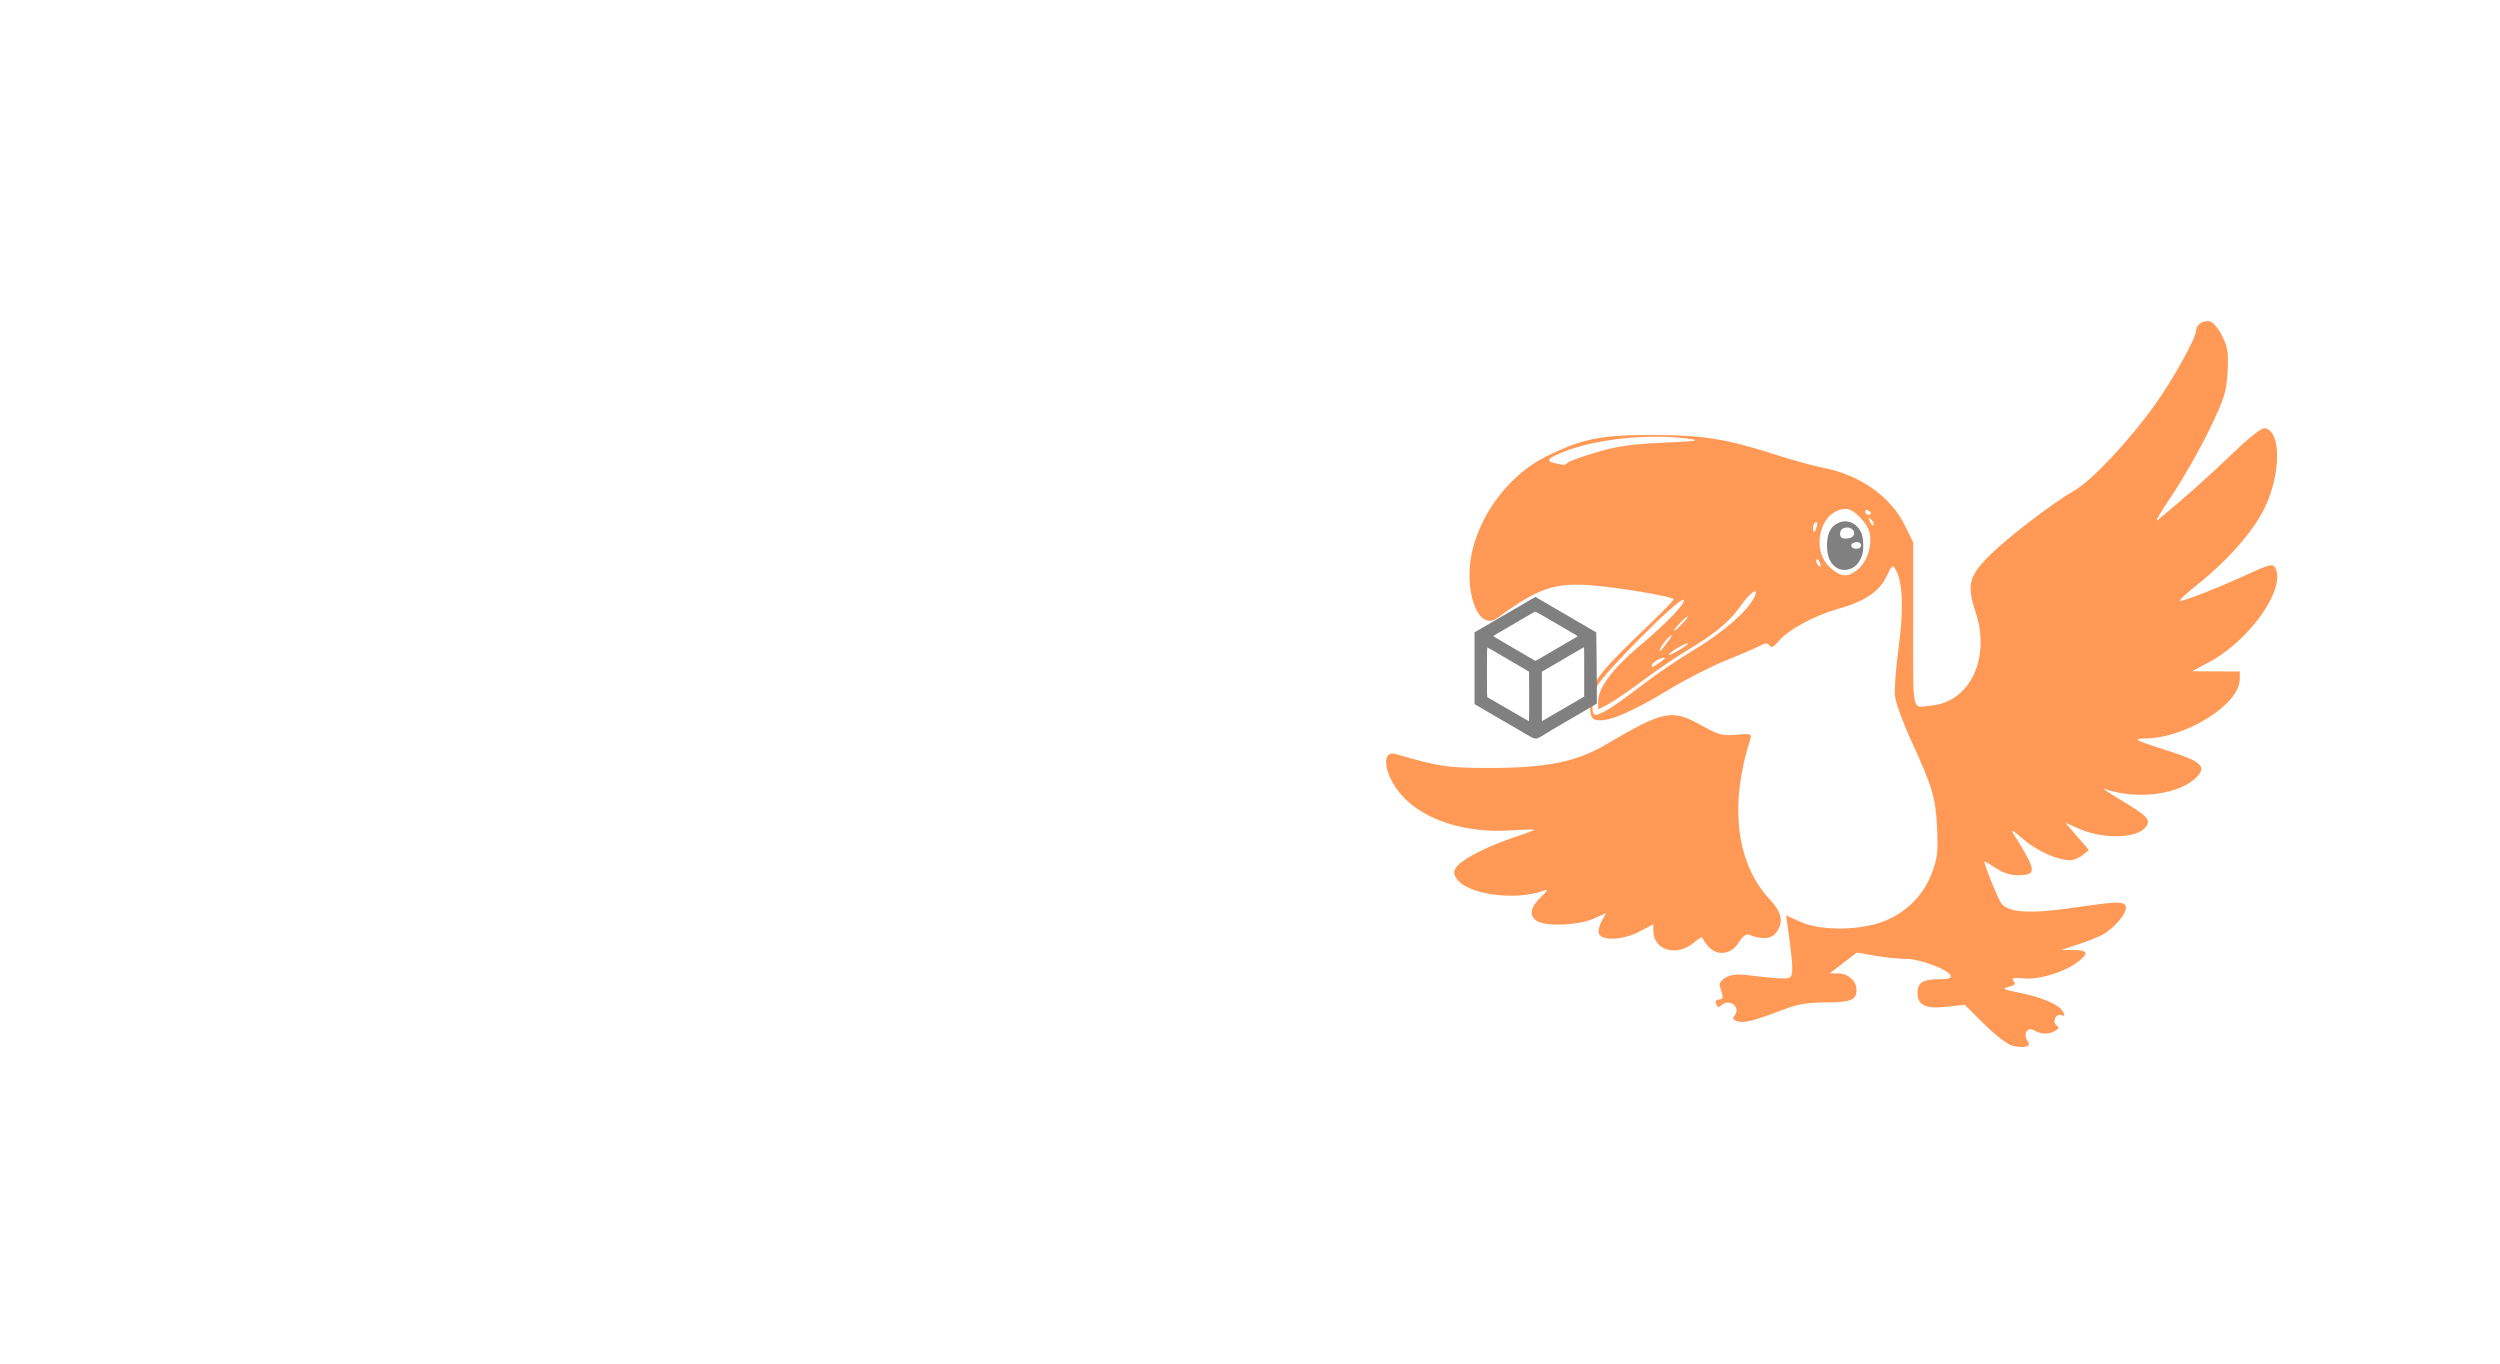 <?xml version="1.0" encoding="UTF-8" standalone="no"?>
<!-- Created with Inkscape (http://www.inkscape.org/) -->

<svg
   xmlns:dc="http://purl.org/dc/elements/1.1/"
   xmlns:cc="http://creativecommons.org/ns#"
   xmlns:rdf="http://www.w3.org/1999/02/22-rdf-syntax-ns#"
   xmlns:svg="http://www.w3.org/2000/svg"
   xmlns="http://www.w3.org/2000/svg"
   xmlns:sodipodi="http://sodipodi.sourceforge.net/DTD/sodipodi-0.dtd"
   xmlns:inkscape="http://www.inkscape.org/namespaces/inkscape"
   width="5987"
   height="3267"
   viewBox="0 0 1584.06 864.394"
   version="1.1"
   id="svg8"
   inkscape:version="0.92.1 r15371"
   sodipodi:docname="tocomake-front-plain.svg">
  <defs
     id="defs2" />
  <sodipodi:namedview
     id="base"
     pagecolor="#ffffff"
     bordercolor="#666666"
     borderopacity="1.0"
     inkscape:pageopacity="0.0"
     inkscape:pageshadow="2"
     inkscape:zoom="0.12057451"
     inkscape:cx="1038.7179"
     inkscape:cy="2113.5124"
     inkscape:document-units="mm"
     inkscape:current-layer="layer1"
     showgrid="false"
     inkscape:window-width="1846"
     inkscape:window-height="1058"
     inkscape:window-x="66"
     inkscape:window-y="-8"
     inkscape:window-maximized="1"
     units="px" />
  <g
     inkscape:label="Layer 1"
     inkscape:groupmode="layer"
     id="layer1"
     transform="translate(0,567.394)">
    <path
       style="fill:#ff9955;fill-opacity:1;stroke-width:1.84"
       d="m 1274.88,95.133 c -2.973,-0.805 -10.936,-6.951 -17.695,-13.659 l -12.29,-12.195 -11.885,1.273 c -13.152,1.408 -18.028,-1.018 -18.028,-8.97 0,-6.23 3.538,-8.514 13.187,-8.514 6.279,0 8.512,-0.654 7.857,-2.299 -1.522,-3.829 -19.59,-10.6 -28.252,-10.588 -4.47,0.005 -13.318,-0.893 -19.663,-1.998 l -11.536,-2.009 -8.654,6.608 -8.654,6.608 h 5.498 c 6.151,0 11.587,4.857 11.587,10.354 0,6.497 -3.738,8.041 -19.464,8.041 -11.791,0 -17.785,1.043 -27.685,4.817 -18.099,6.9 -24.221,8.426 -28.432,7.089 -2.783,-0.883 -3.22,-1.772 -1.744,-3.55 4.48,-5.399 -3.515,-11.398 -8.521,-6.393 -1.391,1.391 -2.286,1.123 -3.069,-0.92 -0.718,-1.87 -0.083,-2.883 1.81,-2.883 1.897,0 2.598,-1.124 2.006,-3.219 -0.501,-1.771 -1.218,-4.406 -1.594,-5.856 -0.383,-1.464 1.541,-3.747 4.322,-5.134 4.068,-2.029 7.958,-2.105 20.742,-0.404 8.654,1.152 17.071,1.581 18.705,0.954 3.061,-1.175 2.983,-6.032 -0.501,-30.958 l -1.223,-8.745 8.989,4.092 c 12.818,5.835 37.656,5.693 52.966,-0.302 14.281,-5.592 25.145,-16.513 30.456,-30.619 3.48,-9.241 3.97,-13.479 3.28,-28.341 -0.9,-19.39 -2.86,-26.009 -16.525,-55.78 -5.104,-11.119 -9.67,-23.678 -10.146,-27.907 -0.48,-4.23 0.542,-17.965 2.257,-30.524 3.24,-23.686 2.69,-41.286 -1.533,-49.075 -2.202,-4.062 -2.36,-3.96 -6.232,4.011 -4.605,9.479 -13.836,15.579 -30.819,20.366 -14.585,4.111 -31.257,13.1 -37.037,19.969 -3.393,4.033 -5.048,4.901 -6.1,3.199 -1.149,-1.86 -2.522,-1.778 -6.746,0.404 -2.917,1.507 -12.731,5.733 -21.81,9.393 -9.079,3.66 -25.221,11.959 -35.871,18.444 -21.864,13.313 -37.039,19.885 -44.04,19.071 -4.16,-0.484 -4.825,-1.515 -5.315,-8.248 -1.006,-13.84 3.166,-19.604 38.83,-53.645 7.786,-7.432 14.156,-14.079 14.156,-14.771 0,-1.699 -36.156,-7.739 -53.549,-8.945 -22.268,-1.545 -32.966,2.279 -58.069,20.756 -12.731,9.371 -22.38,-18.896 -15.355,-44.983 6.392,-23.735 24.308,-46.226 45.241,-56.793 22.999,-11.61 35.45,-14.202 67.936,-14.143 32.527,0.056 47.301,2.433 79.1,12.709 10.117,3.269 23.224,6.88 29.124,8.023 23.815,4.613 43.056,18.205 52.237,36.9 l 5.096,10.378 v 46.908 c 0,63.823 -1.161,57.652 10.886,56.653 24.98,-2.072 38.451,-29.946 28.673,-59.33 -5.698,-17.12 -4.3,-22.787 8.847,-35.886 11.421,-11.38 40.271,-33.432 54.21,-41.435 10.594,-6.083 34.017,-31.05 50.243,-53.554 11.446,-15.875 26.476,-42.913 26.476,-47.629 0,-3.722 5.029,-6.854 8.987,-5.598 2.005,0.636 5.458,4.904 7.675,9.483 3.396,7.014 3.9,10.579 3.203,22.624 -0.746,12.889 -1.917,16.546 -11.88,37.117 -6.079,12.551 -16.669,31.098 -23.533,41.215 -6.864,10.117 -10.934,17.119 -9.043,15.559 16.804,-13.866 31.984,-27.364 47.092,-41.876 11.369,-10.92 19.072,-16.97 21.108,-16.577 10.243,1.973 10.224,28.543 0,50.145 -7.041,14.826 -23.457,33.579 -43.031,49.154 -6.46,5.14 -11.399,9.692 -10.976,10.115 0.978,0.978 25.396,-8.598 44.138,-17.309 12.003,-5.579 14.668,-6.248 16.068,-4.036 7.899,12.485 -15.331,46.142 -41.495,60.121 l -11.037,5.897 15.176,0.049 15.177,0.049 v 4.945 c 0,15.742 -33.862,37.07 -59.519,37.489 -9.076,0.148 -7.744,0.852 16.12,8.512 18.57,5.961 22.161,9.272 16.652,15.358 -10.48,11.581 -37.938,15.381 -58.792,8.137 -2.023,-0.703 2.116,2.191 9.198,6.431 17.307,10.362 19.633,12.591 17.43,16.707 -4.393,8.209 -26.72,9.227 -43.134,1.967 l -8.504,-3.762 7.464,8.673 7.464,8.673 -3.901,3.219 c -2.146,1.771 -5.732,3.219 -7.968,3.219 -8.057,0 -21.244,-5.942 -29.903,-13.475 -6.444,-5.606 -8.044,-6.438 -5.925,-3.081 13.199,20.908 14.3,24.86 7.191,25.818 -7.133,0.961 -12.912,-0.436 -19.058,-4.608 -3.682,-2.499 -6.695,-4.186 -6.695,-3.748 0,2.143 8.251,22.588 10.538,26.112 4.007,6.174 18.259,7.187 45.165,3.209 28.838,-4.264 33.265,-4.339 34.016,-0.58 0.774,3.882 -7.664,13.822 -14.977,17.642 -3.168,1.655 -10.312,4.478 -15.877,6.273 l -10.117,3.265 7.818,0.099 c 8.995,0.114 9.779,1.968 3.066,7.249 -8.309,6.536 -24.686,11.67 -34.339,10.765 -7.062,-0.662 -8.355,-0.356 -6.736,1.594 1.55,1.868 0.832,2.708 -3.182,3.715 -4.541,1.14 -3.705,1.6 6.736,3.71 14.639,2.958 25.362,7.595 27.712,11.985 1.395,2.608 1.181,3.082 -1.016,2.239 -3.538,-1.357 -6.095,4.645 -2.837,6.659 1.76,1.088 1.39,1.973 -1.461,3.499 -4.065,2.176 -8.919,1.978 -12.937,-0.528 -3.913,-2.441 -7.114,1.902 -4.494,6.097 1.765,2.827 1.592,3.588 -0.966,4.243 -1.714,0.439 -5.55,0.139 -8.523,-0.665 z M 1019.775,-118.362 c 3.66,-2.218 13.278,-9.155 21.372,-15.415 8.093,-6.26 22.579,-16.082 32.191,-21.826 18.002,-10.758 33.251,-23.93 37.876,-32.718 4.3,-8.169 -1.965,-4.407 -8.516,5.114 -6.439,9.36 -16.561,17.788 -33.039,27.512 -6.576,3.881 -19.407,12.592 -28.512,19.357 -9.106,6.766 -19.246,13.679 -22.535,15.362 l -5.979,3.061 v -5.206 c 0,-8.326 9.443,-20.966 26.004,-34.808 17.461,-14.595 30.708,-28.554 27.965,-29.469 -3.201,-1.067 -51.715,47.711 -54.802,55.1 -3.329,7.967 -3.754,17.967 -0.764,17.967 1.146,0 5.077,-1.815 8.738,-4.032 z m 35.168,-31.878 c 0,-1.74 -7.276,1.77 -8.094,3.906 -0.777,2.023 -0.01,1.938 3.551,-0.393 2.499,-1.637 4.543,-3.218 4.543,-3.513 z m 14.716,-9.387 c 0,-1.307 -10.719,4.664 -11.951,6.657 -0.632,1.021 1.8,0.117 5.402,-2.008 3.602,-2.125 6.549,-4.217 6.549,-4.649 z m -12.871,-1.151 c 2.709,-3.699 3.153,-4.984 1.165,-3.37 -3.016,2.45 -7.577,9.349 -6.18,9.349 0.355,0 2.608,-2.69 5.015,-5.979 z m 9.192,-11.497 c 2.376,-2.529 3.907,-4.599 3.401,-4.599 -0.507,0 -2.864,2.069 -5.24,4.599 -2.376,2.529 -3.906,4.599 -3.401,4.599 0.507,0 2.864,-2.069 5.24,-4.599 z m 110.911,-34.06 c 5.894,-4.636 9.385,-14.841 7.859,-22.974 -1.184,-6.309 -10.062,-15.627 -14.891,-15.627 -16.241,0 -23.208,25.579 -10.147,37.25 6.738,6.02 10.834,6.342 17.179,1.351 z m -23.817,-4.649 c -0.598,-1.561 -1.484,-2.444 -1.966,-1.962 -0.48,0.483 -0.334,1.76 0.334,2.839 1.814,2.935 2.874,2.365 1.63,-0.877 z m -1.941,-22.917 c 0.528,-2.025 0.215,-3.218 -0.705,-2.651 -0.918,0.567 -1.668,2.224 -1.668,3.682 0,3.807 1.25,3.264 2.373,-1.031 z m 34.646,-4.167 c -1.817,-1.803 -2.028,-1.592 -1.03,1.03 0.688,1.814 1.719,2.835 2.285,2.269 0.57,-0.567 0,-2.051 -1.256,-3.299 z m -0.229,-4 c 0,-0.446 -0.828,-1.323 -1.839,-1.948 -1.012,-0.625 -1.84,-0.26 -1.84,0.811 0,1.071 0.828,1.948 1.84,1.948 1.012,0 1.839,-0.365 1.839,-0.811 z m -192.139,-32.187 c 0.962,-0.949 9.198,-3.925 18.304,-6.613 12.918,-3.813 22.213,-5.135 42.309,-6.016 20.63,-0.904 23.923,-1.387 16.555,-2.424 -24.715,-3.479 -57.964,-0.19 -78.844,7.801 -11.107,4.25 -12.855,6.404 -6.234,7.679 2.277,0.439 4.594,0.91 5.151,1.048 0.556,0.138 1.798,-0.526 2.759,-1.475 z m 89.294,306.845 c -2.116,-2.271 -3.848,-4.875 -3.848,-5.786 0,-0.911 -2.547,0.487 -5.659,3.106 -10.895,9.167 -25.612,4.827 -25.612,-7.552 v -4.138 l -8.552,4.547 c -10.297,5.475 -24.018,6.259 -25.853,1.478 -0.647,-1.688 0.118,-5.328 1.703,-8.089 l 2.881,-5.019 -8.202,3.628 c -9.293,4.111 -28.98,5.033 -35.296,1.652 -5.639,-3.018 -4.869,-8.823 2.037,-15.364 4.113,-3.896 4.831,-5.226 2.3,-4.264 -18.675,7.098 -50.476,2.414 -56.198,-8.277 -1.635,-3.056 -1.372,-4.553 1.325,-7.54 4.353,-4.821 20.303,-12.762 36.018,-17.934 6.829,-2.247 12.417,-4.354 12.417,-4.682 0,-0.327 -6.439,-0.154 -14.309,0.385 -29.331,2.01 -55.861,-6.506 -69.879,-22.432 -11.007,-12.505 -13.279,-28.755 -3.626,-25.943 27.395,7.98 32.436,8.756 57.463,8.847 37.267,0.136 56.552,-3.62 75.421,-14.688 37.267,-21.861 41.999,-22.808 60.973,-12.197 10.589,5.922 13.013,6.565 21.94,5.825 9.499,-0.788 9.97,-0.627 8.81,3 -13.264,41.481 -8.876,78.24 12.05,100.941 8.164,8.857 9.349,14.428 4.532,21.306 -2.958,4.224 -9.295,4.774 -17.249,1.498 -1.827,-0.752 -4.012,0.863 -6.462,4.778 -4.802,7.669 -13.462,8.988 -19.122,2.913 z"
       id="path4524"
       inkscape:connector-curvature="0"
       sodipodi:nodetypes="ccccssccccccssscccccscccccccccccccccccccccccccscccccscccscccccscccccccccccccscccscccccccccccsccccsccccccccccccccccccccccccccccccscccscsccssccsccsccscscccscccccccccscccccscssscccccccccscsccccccccccccscscczccccccccc" />
    <path
       style="opacity:1;fill:#808080;fill-opacity:1;fill-rule:nonzero;stroke:#000000;stroke-width:1.457;stroke-linecap:round;stroke-linejoin:round;stroke-miterlimit:4;stroke-dasharray:none;stroke-dashoffset:0;stroke-opacity:0;paint-order:stroke markers fill"
       d="m 1165.255,-206.9 c -5.265,-2.088 -8.019,-7.998 -7.585,-16.277 0.334,-6.413 2.207,-10.174 6.164,-12.398 5.277,-2.966 11.234,-1.346 14.536,3.953 1.541,2.473 1.926,3.901 2.165,8.038 0.319,5.521 -0.386,8.618 -2.823,12.412 -2.631,4.096 -8.14,5.985 -12.457,4.272 z m 13.36,-13.542 c 2.053,-2.053 -0.777,-4.326 -3.904,-3.137 -1.866,0.709 -2.231,1.883 -0.977,3.137 0.993,0.994 3.888,0.994 4.881,0 z m -5.153,-6.653 c 2.952,-2.067 1.002,-6.066 -2.957,-6.066 -1.242,0 -2.787,0.478 -3.434,1.063 -1.333,1.207 -1.556,4.08 -0.4,5.232 1.092,1.091 5.102,0.956 6.794,-0.229 z"
       id="path4526"
       inkscape:connector-curvature="0" />
    <path
       style="fill:#808080;stroke-width:0.258"
       d="m 964.988,-103.373 c -1.276,-0.737 -6.266,-3.638 -11.088,-6.448 -4.822,-2.81 -9.812,-5.71 -11.088,-6.445 -1.276,-0.735 -3.713,-2.153 -5.415,-3.15 l -3.095,-1.814 v -22.755 -22.755 l 3.997,-2.324 c 2.198,-1.278 5.099,-2.966 6.446,-3.751 2.166,-1.262 3.525,-2.049 6.318,-3.658 1.934,-1.115 11.75,-6.837 13.021,-7.591 0.78,-0.462 3.07,-1.801 5.088,-2.974 l 3.67,-2.133 3.421,1.994 c 5.661,3.298 6.556,3.82 12.189,7.113 2.978,1.741 7.446,4.342 9.928,5.781 2.481,1.439 6.437,3.738 8.789,5.109 l 4.276,2.492 0.174,13.967 c 0.097,7.682 0.174,17.827 0.174,22.545 v 8.577 l -1.482,0.881 c -2.179,1.295 -8.184,4.814 -14.634,8.576 -3.12,1.82 -6.659,3.886 -7.865,4.591 -1.206,0.705 -3.236,1.884 -4.512,2.619 -11.475,6.801 -8.435,7.254 -18.308,1.554 z m 3.934,-22.76 -0.07,-15.665 -3.303,-1.934 c -4.52,-2.646 -10.336,-6.055 -12.98,-7.607 -6.436,-3.779 -9.749,-5.67 -10.083,-5.756 -0.257,-0.07 -0.32,3.195 -0.32,15.673 0,14.77 0,15.767 0.452,15.925 0.25,0.092 1.196,0.622 2.105,1.175 0.909,0.553 2.824,1.675 4.254,2.493 1.431,0.817 5.154,2.973 8.274,4.79 8.864,5.162 11.331,6.566 11.541,6.569 0.104,0.002 0.167,-7.046 0.132,-15.662 z m 11.666,13.631 c 1.347,-0.795 2.652,-1.561 2.899,-1.704 1.526,-0.88 8.694,-5.055 12.186,-7.096 2.269,-1.327 5.025,-2.928 6.125,-3.559 l 1.998,-1.147 v -15.609 c 0,-8.585 0,-15.641 -0.077,-15.679 -0.069,-0.035 -1.866,0.983 -4.061,2.27 -2.195,1.287 -4.339,2.54 -4.765,2.785 -0.424,0.245 -4.197,2.45 -8.381,4.901 -4.183,2.451 -8.042,4.693 -8.573,4.983 l -0.967,0.527 v 15.691 15.691 l 0.577,-0.304 c 0.32,-0.167 1.682,-0.954 3.03,-1.749 z m -6.189,-36.944 c 2.02,-1.147 3.933,-2.258 4.384,-2.546 0.57,-0.363 14.075,-8.246 17.405,-10.158 0.285,-0.163 1.183,-0.68 1.998,-1.149 0.816,-0.469 1.425,-0.947 1.354,-1.062 -0.111,-0.177 -1.216,-0.853 -3.61,-2.206 -0.285,-0.161 -2.662,-1.547 -5.286,-3.081 -2.624,-1.534 -6.511,-3.798 -8.638,-5.03 -2.127,-1.233 -4.993,-2.897 -6.369,-3.698 -1.375,-0.801 -2.652,-1.45 -2.837,-1.441 -0.188,0.007 -1.464,0.676 -2.843,1.483 -3.056,1.789 -19.165,11.161 -20.249,11.781 -2.697,1.543 -3.417,2.004 -3.417,2.189 0,0.12 0.494,0.501 1.096,0.848 3.045,1.753 11.184,6.514 17.856,10.445 4.113,2.423 7.536,4.411 7.607,4.418 0.076,0.007 0.768,-0.35 1.548,-0.793 z"
       id="path4543"
       inkscape:connector-curvature="0"
       sodipodi:nodetypes="cccccccsccccccsscccscccccccccccscccscccccccscscccccccccccccccccscccsccsc" />
  </g>
</svg>
